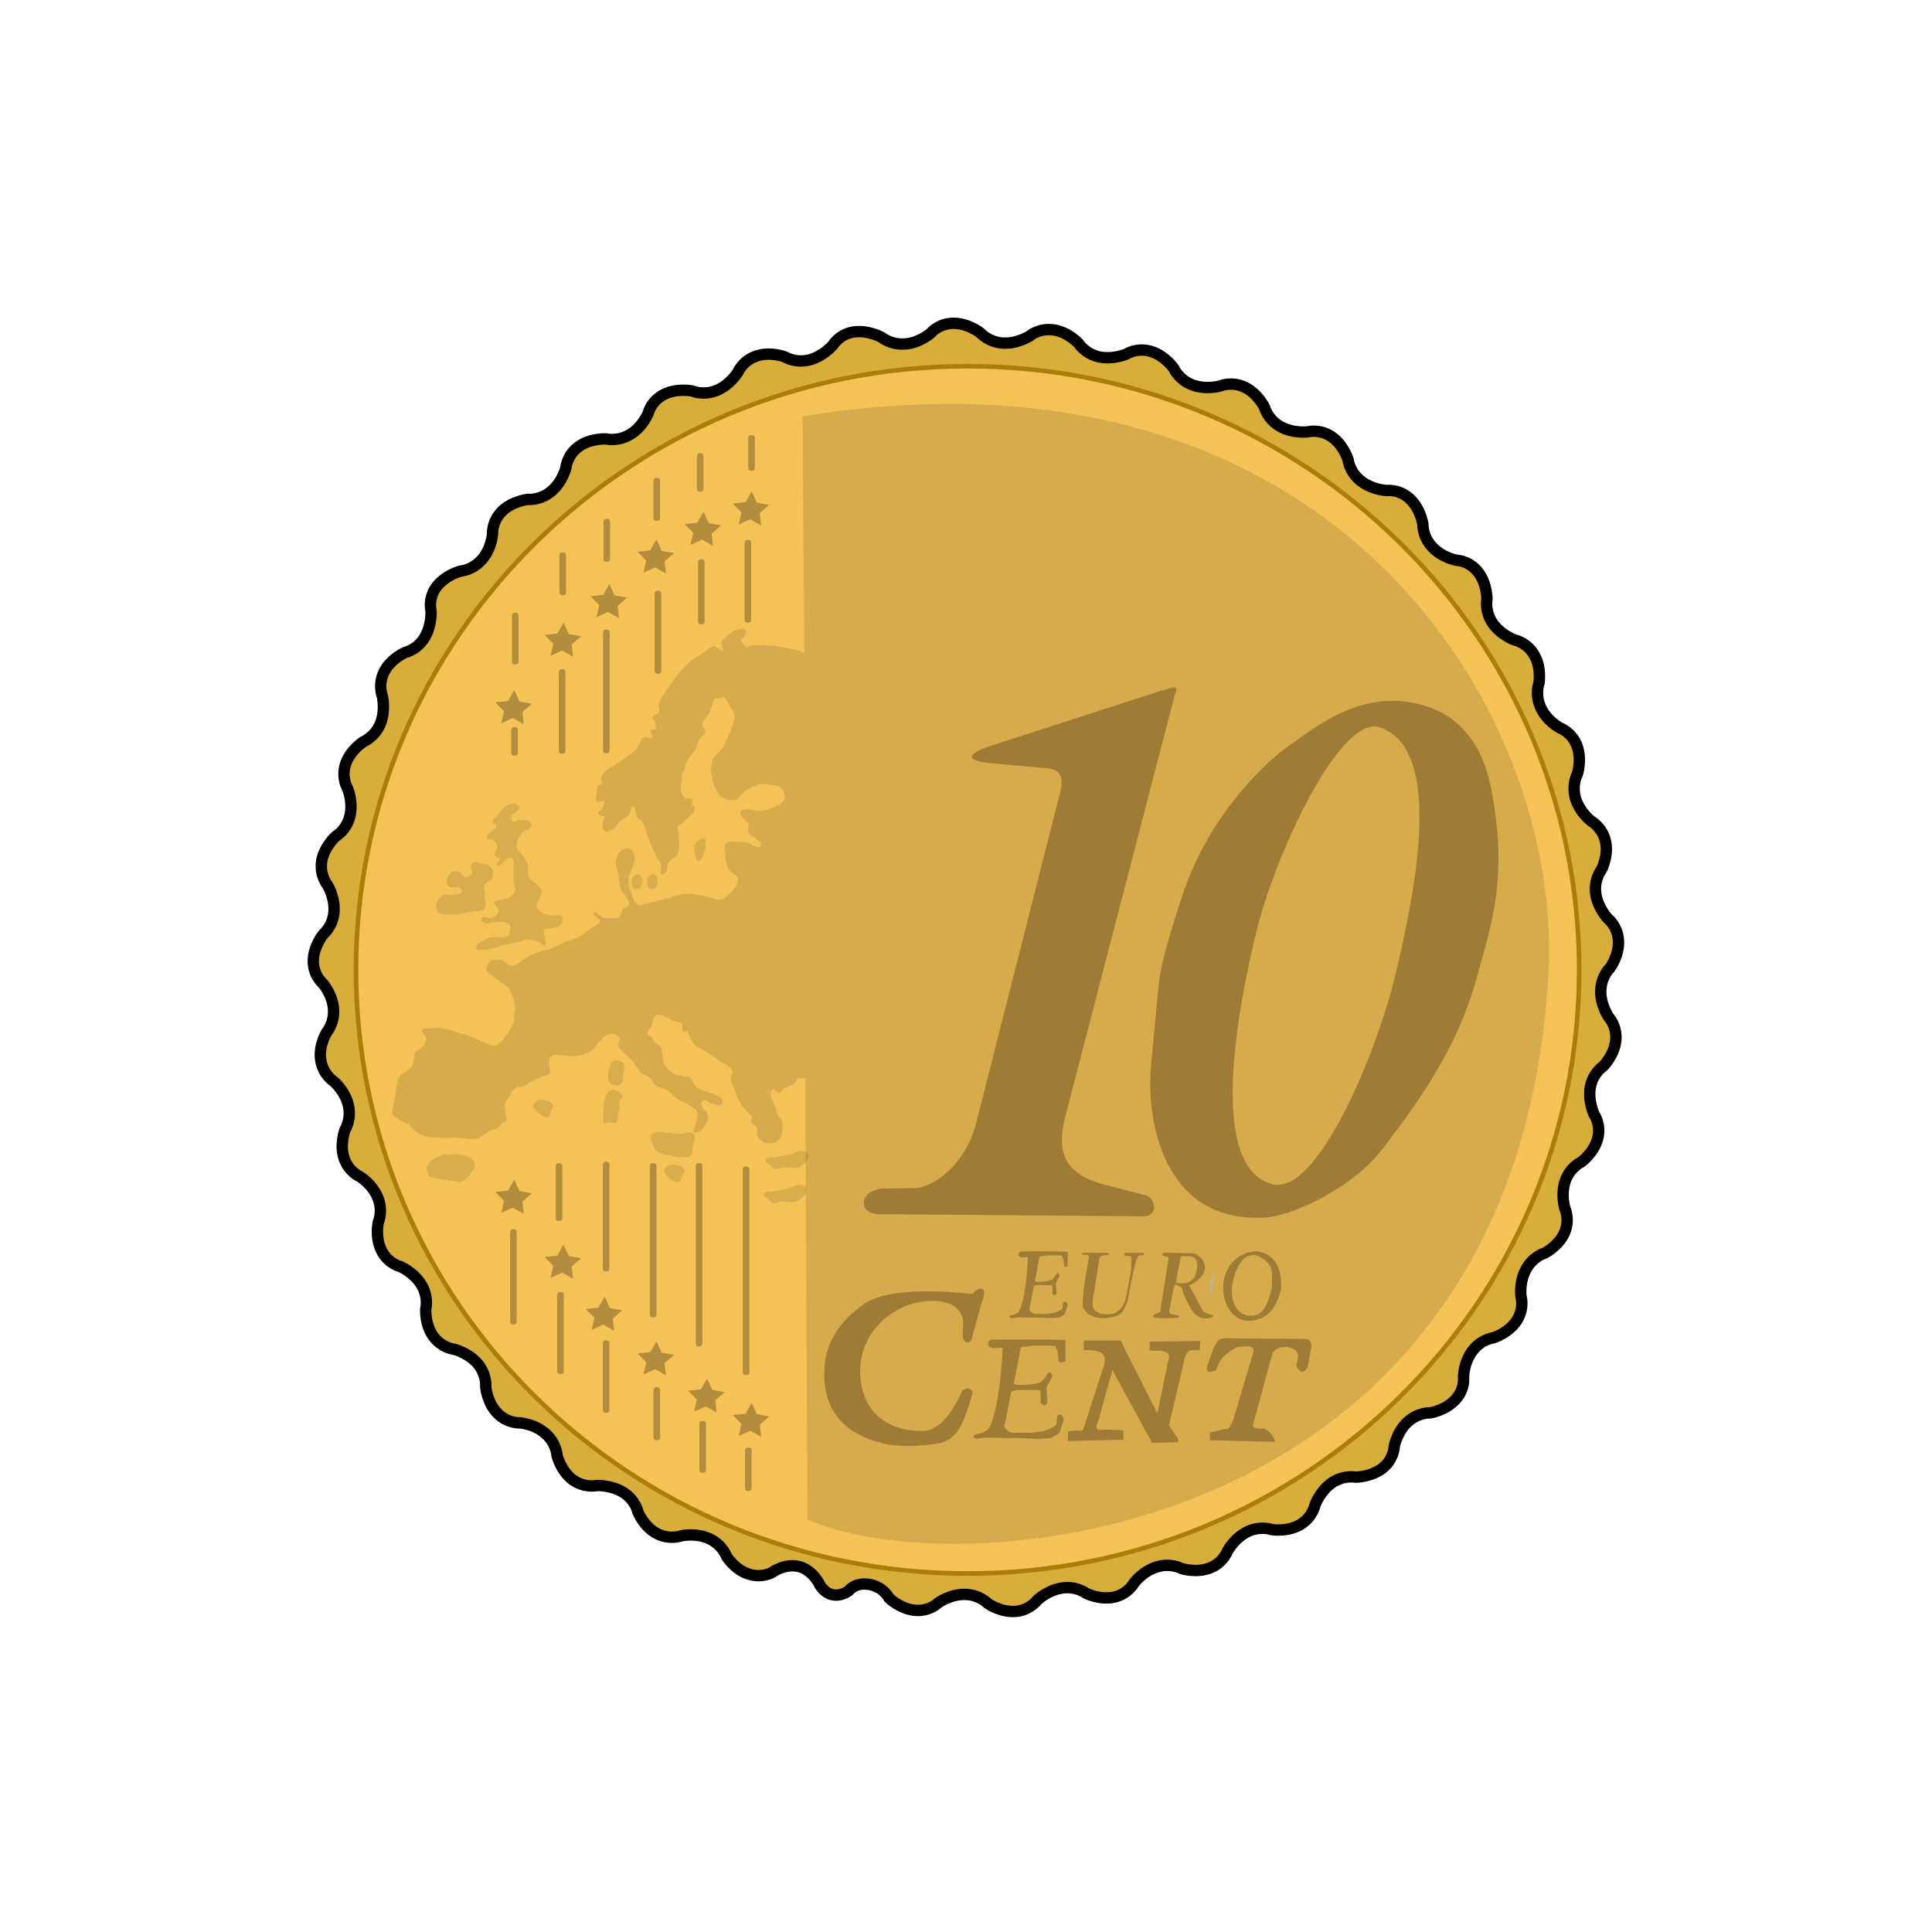 <?xml version="1.0" encoding="utf-8"?>
<!-- Generator: Adobe Illustrator 28.1.0, SVG Export Plug-In . SVG Version: 6.00 Build 0)  -->
<svg version="1.1" xmlns="http://www.w3.org/2000/svg" xmlns:xlink="http://www.w3.org/1999/xlink" x="0px" y="0px"
	 viewBox="0 0 850.4 850.4" style="enable-background:new 0 0 850.4 850.4;" xml:space="preserve">
<style type="text/css">
	.st0{fill:#D8AE3A;stroke:#000000;stroke-width:5;}
	.st1{fill:#F4C356;stroke:#AA7F09;stroke-width:2;}
	.st2{fill:url(#path7998-6_00000165940865189206501240000009003353574273684139_);}
	.st3{fill:#261908;fill-opacity:0.129;}
	.st4{fill:#160C00;fill-opacity:0.129;}
	.st5{fill:#261908;fill-opacity:0.314;}
</style>
<g id="Layer_1">
	<g id="g7815">
		<path id="path7026" class="st0" d="M319.5,684.6c0,0,3.5,6,9.6,8.1c6.1,2.2,10.8-0.6,10.8-0.6s5.7-4.2,12-2.5
			c6.2,1.7,9.1,8.3,9.1,8.3c5.4,7.9,12.6,2.3,12.6,2.3s2.6-3.8,9-2.8c6.4,1.1,8.8,6.1,8.8,6.1s4.9,4.7,11.3,5.3
			c6.4,0.6,10.3-3.3,10.3-3.3s5.2-3.8,11.7-3.7c6.5,0.1,10.1,4,10.1,4s5.5,3.9,12,3.5c6.4-0.4,9.7-4.9,9.7-4.9s4.5-4.4,10.9-5.4
			c6.4-1,10.6,2.3,10.6,2.3s6.2,3.1,12.4,1.7c6.3-1.4,8.8-6.3,8.8-6.3s3.8-5.1,10-7c6.2-1.9,10.8,0.7,10.8,0.7s6.5,2.1,12.5-0.2
			c6-2.3,7.8-7.5,7.8-7.5s3-5.7,8.8-8.5c5.8-2.8,10.8-0.9,10.8-0.9s6.8,1.1,12.4-2.2c5.5-3.3,6.5-8.6,6.5-8.6s2.1-6,7.3-9.7
			c5.3-3.7,10.6-2.6,10.6-2.6s6.8,0,11.9-4c5-4,5.1-9.5,5.1-9.5s1.1-6.3,5.8-10.7c4.7-4.4,10-4.1,10-4.1s6.7-1,11.1-5.8
			c4.4-4.7,3.6-10.2,3.6-10.2s0.1-6.3,4-11.4c3.9-5.1,9.3-5.7,9.3-5.7s6.6-2.1,10.1-7.5c3.5-5.4,1.9-10.6,1.9-10.6s-0.9-6.3,2.2-12
			c3.1-5.7,8.2-7.1,8.2-7.1s6.1-3.1,8.7-8.9c2.6-5.9,0.2-10.8,0.2-10.8s-1.9-6.1,0.2-12.2c2.2-6.1,7-8.2,7-8.2s5.5-4,7.2-10.2
			c1.7-6.2-1.5-10.7-1.5-10.7s-2.8-5.8-1.7-12.1c1.2-6.3,5.7-9.2,5.7-9.2s4.8-4.8,5.5-11.2c0.7-6.4-3.1-10.4-3.1-10.4
			s-3.7-5.3-3.5-11.7c0.2-6.4,4.1-10,4.1-10s4-5.4,3.7-11.9c-0.3-6.4-4.7-9.8-4.7-9.8s-4.4-4.6-5.3-10.9c-0.9-6.4,2.5-10.6,2.5-10.6
			s3.2-6.1,1.8-12.4c-1.4-6.3-6.2-8.9-6.2-8.9s-5.1-3.8-7-10c-1.8-6.2,0.8-10.8,0.8-10.8s2.1-6.4-0.2-12.5c-2.3-6-7.5-7.8-7.5-7.8
			s-5.7-3-8.4-8.9c-2.7-5.8-0.8-10.8-0.8-10.8s1.2-6.8-2.1-12.4c-3.2-5.6-8.6-6.6-8.6-6.6s-6-2.1-9.7-7.4
			c-3.6-5.3-2.5-10.6-2.5-10.6s0.1-6.8-3.9-11.9c-4-5.1-9.5-5.2-9.5-5.2s-6.4-1.1-10.7-5.9c-4.4-4.7-4.1-10-4.1-10s-1-6.7-5.7-11.1
			c-4.7-4.4-10.2-3.7-10.2-3.7s-6.3-0.2-11.4-4.2c-5.1-4-5.6-9.3-5.6-9.3s-2-6.6-7.3-10.2c-5.4-3.6-10.6-2.1-10.6-2.1
			s-6.3,0.8-12-2.4c-5.6-3.2-6.9-8.4-6.9-8.4s-3-6.2-8.8-8.9c-5.8-2.7-10.8-0.5-10.8-0.5s-6.2,1.8-12.2-0.5c-6-2.3-8.1-7.2-8.1-7.2
			s-3.8-5.6-10-7.5c-6.2-1.9-10.8,1.1-10.8,1.1s-5.8,2.6-12.1,1.3c-6.3-1.4-9.1-6-9.1-6s-4.6-5-11-5.9c-6.4-0.9-10.5,2.7-10.5,2.7
			s-5.4,3.5-11.8,3.1c-6.4-0.4-9.9-4.5-9.9-4.5s-5.3-4.2-11.8-4.2c-6.5,0-10,4.3-10,4.3s-4.8,4.3-11.2,4.8
			c-6.4,0.5-10.4-2.9-10.4-2.9s-5.9-3.3-12.3-2.4c-6.4,1-9.2,5.8-9.2,5.8s-4.1,4.9-10.3,6.5c-6.3,1.6-10.8-1.3-10.8-1.3
			s-6.4-2.5-12.5-0.4c-6.1,2-8.2,7.1-8.2,7.1s-3.3,5.5-9.2,8c-6,2.5-10.9,0.3-10.9,0.3s-6.6-1.4-12.4,1.5c-5.8,2.9-7,8.3-7,8.3
			s-2.4,6-7.9,9.3c-5.5,3.3-10.6,2-10.6,2s-6.9-0.4-12.1,3.4c-5.2,3.8-5.6,9.2-5.6,9.2s-1.4,6.2-6.4,10.4
			c-4.9,4.2-10.3,3.6-10.3,3.6s-6.8,0.7-11.4,5.2c-4.6,4.5-4.2,10-4.2,10s-0.4,6.4-4.7,11.3c-4.2,4.8-9.5,5.1-9.5,5.1
			s-6.5,1.7-10.4,6.8c-3.9,5.1-2.5,10.6-2.5,10.6s0.5,6.3-2.8,11.8c-3.3,5.5-8.6,6.6-8.6,6.6s-6.3,2.7-9.2,8.5
			c-2.9,5.7-0.8,10.8-0.8,10.8s1.5,6.2-0.9,12.1c-2.5,5.9-7.5,7.9-7.5,7.9s-5.8,3.7-7.8,9.8c-2,6.1,0.9,10.8,0.9,10.8
			s2.5,5.9,1,12.1c-1.5,6.3-6.2,8.9-6.2,8.9s-5.1,4.5-6.2,10.9c-1,6.4,2.5,10.5,2.5,10.5s3.4,5.4,2.9,11.9c-0.5,6.4-4.7,9.8-4.7,9.8
			s-4.3,5.2-4.4,11.7c-0.1,6.4,4.2,10,4.2,10s4.3,4.9,4.7,11.3c0.4,6.4-3.1,10.3-3.1,10.3s-3.6,5.9-2.5,12.3
			c1.1,6.4,5.7,9.2,5.7,9.2s4.9,4.1,6.4,10.4c1.5,6.3-1.4,10.8-1.4,10.8s-2.5,6.4-0.5,12.5c2,6.1,7,8.2,7,8.2s5.5,3.3,7.9,9.3
			c2.4,6,0.2,10.8,0.2,10.8s-1.5,6.6,1.4,12.4c2.8,5.8,8.3,7.1,8.3,7.1s5.8,2.4,9.2,7.9c3.4,5.5,2,10.7,2,10.7s-0.5,6.8,3.3,12.1
			c3.8,5.2,9.2,5.7,9.2,5.7s6.2,1.5,10.4,6.4c4.1,5,3.5,10.3,3.5,10.3s0.6,6.8,5.1,11.4c4.5,4.7,10,4.3,10,4.3s6.5,0.5,11.3,4.8
			c4.8,4.3,5,9.6,5,9.6s1.6,6.7,6.8,10.6c5.2,3.8,10.5,2.6,10.5,2.6s6.3-0.4,11.8,3c5.5,3.4,6.5,8.7,6.5,8.7s2.6,6.4,8.3,9.4
			c5.7,3,10.8,1,10.8,1s6.2-1.4,12.1,1.2c5.9,2.6,7.7,7.7,7.7,7.7"/>
		<path id="path7998" class="st1" d="M695.1,426.9c0,146.7-120.5,265.7-269.2,265.7s-269.2-119-269.2-265.7
			c0-146.7,120.5-265.7,269.2-265.7S695.1,280.1,695.1,426.9z"/>
		
			<linearGradient id="path7998-6_00000047052436108764221210000017343678787346734486_" gradientUnits="userSpaceOnUse" x1="1312.195" y1="-787.067" x2="3150.048" y2="-787.067" gradientTransform="matrix(0.123 0 0 -0.187 148.3 417.752)">
			<stop  offset="0" style="stop-color:#E6E6E6"/>
			<stop  offset="1" style="stop-color:#CCCCCC;stop-opacity:0.746"/>
		</linearGradient>
		<path id="path7998-6" style="fill:url(#path7998-6_00000047052436108764221210000017343678787346734486_);" d="M534.5,559.3
			c-1,1.8-1.6,3.8-1.8,5.9c-0.1,2,0.1,3.8,0.4,5.5C533.8,567,534.2,563.2,534.5,559.3L534.5,559.3z"/>
	</g>
</g>
<g id="Layer_2">
	<g id="layer1_00000158735772847276487130000011746899284967514558_" transform="translate(-135.66 -346.14)">
		<g id="g7815_00000127724415597725688650000009482394756512651168_">
			<path id="path7759_00000125560762432991889180000002506808246418016444_" class="st3" d="M347.5,764.3c4,0.1,7.8-1.8,11.7-2.6
				c1.7-0.4,3.4-0.6,5-1c1.2-0.3,2.4-1,3.7-1c1.8,0,3.7,0.6,5.4,1.3c0.8,0.3,1.6,1.8,2.3,1.3c0.9-0.5,0-2,0-3
				c-0.1-1.3-1.2-2.9-0.3-4c0.8-1,2.5-0.2,3.7-0.7c1.5-0.5,3.5-0.9,4-2.3c0.4-1.1,1-3.3-1-3.3c-2,0-4.9,0.3-7-0.7
				c-1.2-0.5-2.6-1.4-3-2.6c-0.8-2.5,2.6-5.1,2-7.6c-0.7-2.7-4.6-3.7-5.7-6.3c-0.7-1.5,0.1-3.4-0.3-5c-0.4-1.3-1.3-2.4-2-3.6
				c-0.9-1.6-2.9-2.8-3-4.6c-0.1-2.6,2.3-6.6,3.7-6.9c1.3-0.3,3.3-1.3,3-2.6c-0.4-2-3.9-1.9-6-2c-0.8,0-1.6,1.1-2.3,0.7
				c-0.7-0.4-0.9-1.5-0.7-2.3c0.4-1.7,4-2.2,3.7-4c-0.2-1.1-1.9-1.6-3-1.7c-1.2-0.1-2.4,0.6-3.4,1.3c-1.5,1.1-2.5,2.8-3.7,4.3
				c-0.6,0.7-1.7,1.4-1.7,2.3c0,0.9,1.7,1.1,1.7,2c-0.1,1.4-2.2,1.9-3,3c-0.5,0.7-1.6,1.5-1.3,2.3c0.3,0.9,1.9,0.5,2.7,1
				c0.8,0.6,1.8,1.3,2,2.3c0.2,1-0.8,1.9-1,3c-0.1,0.5-0.3,1.2,0,1.7c0.4,0.6,1.8,0.3,2,1c0.4,1-2.2,2.3-1.3,3c1.5,1.3,3.1-2.5,5-3
				c0.5-0.1,1.2-0.3,1.7,0c0.8,0.6,0.6,2,0.7,3c0.1,1,0,1.7,0,3c0,1.3-0.2,3.1,0,4.6c0.1,1,0.9,2,0.7,3c-0.3,1.5-1.4,2.8-2.7,3.6
				c-1,0.7-2.5,0.6-3.7,1c-0.9,0.3-2.3,0.1-2.7,1c-0.6,1.3,2,2.6,1.7,4c-0.3,1.4-1.7,2.4-3,3c-1.3,0.5-3.5-1.2-4.4,0
				c-0.4,0.6,0.1,1.6,0.7,2c1.8,1.2,4.5-0.6,6.7-0.3c1.7,0.2,4,0,5,1.3c0.5,0.7,0.1,1.8,0,2.6c-0.1,0.7-0.1,1.5-0.7,2
				c-2.3,1.9-6.3,0-9,1.3c-2.1,1-5.6,2.4-5,4.6C345.3,764.4,346.6,764.2,347.5,764.3L347.5,764.3z"/>
			<path id="path7761_00000106143092293274156160000013019447882676455582_" class="st3" d="M328.3,747.4c-1.3-1.9-0.3-5.1,1.3-6.6
				c1.7-1.6,4.8-0.3,7-1c1-0.3,2.5-0.3,2.7-1.3c0.1-0.8-1-1.3-1.7-1.7c-1.4-0.7-3.8,0.6-4.7-0.7c-1.2-1.7-0.3-4.7,1.3-6
				c1-0.8,2.8-0.6,4,0c0.8,0.4,0.8,1.8,1.7,2c1.2,0.3,2.7-0.3,3.4-1.3c0.9-1.3-1.1-3.5,0-4.6c1-1,2.9-0.3,4.4,0
				c1.6,0.3,3.5,0.7,4.4,2c0.9,1.4,0.7,3.5,0,5c-0.6,1.1-2.5,1.2-3,2.3c-0.8,1.7,0.1,3.7,0,5.6c-0.1,1.7,0.8,3.7-0.3,5
				c-1.3,1.5-3.8,0.9-5.7,1.3c-2.8,0.5-5.6,1.4-8.4,1.3C332.5,748.7,329.5,749.2,328.3,747.4L328.3,747.4z"/>
			<path id="path7745_00000103982961706668423830000005289082925993312689_" class="st3" d="M373.4,830.2c-0.7,0-1.5,0.5-2,1
				c-0.5,0.4-1,1-1,1.7c0,1,0.9,1.9,1.7,2.6c1.3,1.2,3,2.9,4.7,2.3c1.2-0.4,1.2-2.2,1.7-3.3c0.3-0.6,1-1.4,0.7-2
				C378.2,830.7,375.4,830.2,373.4,830.2L373.4,830.2z"/>
			<path id="path7747_00000058556751632431470160000004690498584537528475_" class="st3" d="M409,823.3c1.2-1.1,0.8-3.1,1-4.6
				c0.2-1.4,0.8-3,0.3-4.3c-0.2-0.4-0.6-0.8-1-1c-1.2-0.5-2.9-0.7-4,0c-1.2,0.8-1.4,2.6-1.7,4c-0.3,1.6-0.5,3.5,0.3,5
				c0.4,0.7,1.2,1.1,2,1.3C407,823.8,408.3,823.9,409,823.3L409,823.3z"/>
			<path id="path7749_00000119830806079683334730000010558518724458620323_" class="st3" d="M409.7,828.9c0.1,0.7-1.1,1-1.3,1.7
				c-0.4,1.1,0.2,2.4,0,3.6c-0.1,0.9-0.7,1.3-0.7,2.6s0.2,2.6-0.7,3.3c-0.9,0.7-2.2,0-3.4,0c-0.8,0-2.3,1.7-2.3,0
				c0-1.7-0.1-2.9,0-4.3c0.1-1.5,0-3.1,0.3-4.6c0.4-1.6,0.7-3.5,2-4.6c0.6-0.5,1.5-0.8,2.3-0.7C407.6,826.2,409.5,827.3,409.7,828.9
				L409.7,828.9z"/>
			<path id="path7755_00000133508801975631741660000006195959270037709209_" class="st3" d="M440.8,845.2c1.5,1.5-0.1,4.2-0.3,6.3
				c-0.1,1.1,0.2,2.5-0.7,3.3c-1.1,1-2.9,0.7-4.4,0.7c-1.9,0-3.8-0.5-5.7-1c-1.8-0.5-4-0.7-5.4-2c-1-0.9-1.3-2.4-1.7-3.6
				c-0.3-1-0.8-2.1-0.3-3c0.3-0.7,1-1.3,2-1.3c1,0-1.7-0.7,4,0c5.7,0.7,4.2,0.6,6.4,0.7C436.7,845.3,439.4,843.7,440.8,845.2
				L440.8,845.2z"/>
			<path id="path7757_00000070099292849293737840000012708553012352301441_" class="st3" d="M491.5,855c0,2.3-2.6,4.1-4.7,5
				c-1.7,0.7-3.8,0-5.7,0c-1.8,0-4,1.7-5.4,0c-1.3-1.7-3.4-1.9-3-3.3c0.5-1.6,3.3-0.9,5-1.3c2.1-0.5,4.7-0.7,6.4-1.3
				c1.7-0.7,3.6-1.9,5.4-1.3C490.4,853,491.5,854,491.5,855z"/>
			<path id="path7757-8_00000127029975079350931680000007591805770032450455_" class="st3" d="M490.7,870c0,2.3-2.6,4.1-4.7,5
				c-1.7,0.7-3.8,0-5.7,0c-1.8,0-4,1.7-5.4,0c-1.3-1.7-3.4-1.9-3-3.3c0.5-1.6,3.3-0.9,5-1.3c2.1-0.5,4.7-0.7,6.4-1.3
				c1.7-0.7,3.6-1.9,5.4-1.3C489.7,868,490.7,869,490.7,870z"/>
			<path id="path7745-1_00000130615218734605076730000008522133454721976762_" class="st3" d="M431.1,858.8c-0.7,0-1.5,0.5-2,1
				c-0.5,0.4-1,1-1,1.7c0,1,0.9,1.9,1.7,2.6c1.3,1.2,3,2.9,4.7,2.3c1.2-0.4,1.2-2.2,1.7-3.3c0.3-0.6,1-1.4,0.7-2
				C436,859.2,433.2,858.7,431.1,858.8L431.1,858.8z"/>
			<path id="path7763_00000067210162247201203790000010374357557408813735_" class="st3" d="M441.9,717.3c-1.1,1.7-0.5,4,0,6
				c0.2,0.6,0.4,1.6,1,1.7c1.2,0.1,1.8-1.6,2.3-2.6c0.8-1.7,1.1-3.7,1-5.6c0-0.5,0.1-1.1-0.3-1.3C444.6,714.7,442.7,716,441.9,717.3
				L441.9,717.3z"/>
			<path id="path7769_00000031920905068758472140000016846023369389518228_" class="st3" d="M414,732.8c-0.6,1.3-0.3,3.3,0.7,4.3
				c0.4,0.4,1.1,0.5,1.7,0.3c0.8-0.2,1.4-0.9,1.7-1.7c0.4-0.9,0.3-2,0-3c-0.2-0.7-0.6-1.5-1.3-1.7
				C415.7,730.9,414.5,731.8,414,732.8L414,732.8z"/>
			<path id="path7769-0_00000156585988684676687100000001375116525185711546_" class="st3" d="M420.8,732.8
				c-0.6,1.3-0.3,3.3,0.7,4.3c0.4,0.4,1.1,0.5,1.7,0.3c0.8-0.2,1.4-0.9,1.7-1.7c0.4-0.9,0.3-2,0-3c-0.2-0.7-0.6-1.5-1.3-1.7
				C422.4,730.9,421.2,731.8,420.8,732.8L420.8,732.8z"/>
			<path id="path5532_00000058557617381476251040000008395589532359388312_" class="st3" d="M324.4,864.1c-1-3.3-2.9-6.5,6.8-9.8
				c8.6-0.5,13.9,0.8,13.5,5.3c-2,3.8-3.6,5.5-6,6.8C330.7,865.6,328.9,864.9,324.4,864.1L324.4,864.1z"/>
			<path id="path5536_00000132078278124613413600000001878843524409237892_" class="st4" d="M491.1,1015
				c67.6,30.1,311.8,10,326.1-239.8c6.7-116.5-95.6-283.6-328.3-245.8l0.8,105.1l0.3,0.1c0.2-3.4-25.9-6.4-25.6-3
				c-0.5-1.4-2.5-2.2-2.5-3.7c0-0.7,1-1,1.3-1.6c0.4-0.9,1.1-2,0.5-2.8c-0.4-0.5-1-0.6-1.7-0.5h0c-0.7,0-1.4,0.2-2,0.4
				c-1.3,0.3-2.4,1.1-3.5,1.9l0.3,0l-3.5,3l0.6,4.5l-4-2.3l-1.8,0.8c-1.3,1-2.7,2-4.1,3c-1.7,1.2-3.6,2.2-5.2,3.6
				c-3.7,3.5-6.8,7.6-9.6,11.8c-1.4,2-3,4.1-3.6,6.5c-0.3,1.2,0.6,2.6,0,3.7c-0.5,1-2.5,0.8-2.8,1.9c-0.2,0.8,1.1,1.4,1.1,2.1
				c0,0.7,0.6,2.3,0.6,2.9c0,0.5-1.7,0.2-2.2,0.8c-0.2,0.3-0.2,0.7-0.1,1.1c0.1,0.7,1,1.4,0.5,1.9c-0.7,0.9-2.5-0.5-3.5,0
				c-1.9,1-2,3.8-3.5,5.4c-1.8,1.9-4.2,3.2-6.3,4.8c-3.1,2.5-7.6,3.9-9.1,7.6c-0.4,0.9,0.9,2.1,0.4,2.9c-0.3,0.5-1.3,0.1-1.7,0.5
				c-0.9,1-0.6,2.5-0.7,3.8c-0.1,1.1-0.8,2.5,0,3.3c0.8,0.8,2.7-0.9,3.5,0c0.3,0.3-0.2,0.8-0.3,1.2c-0.2,0.7-0.3,1.4-0.7,2.1
				c-0.2,0.3-0.4,0.5-0.7,0.7c-0.3,0.3-1,0.4-1.1,0.8c-0.1,0.5,0.4,1.1,0.8,1.4c0.5,0.3,1.4-0.1,1.7,0.4c0.6,0.9-0.6,2.1-0.6,3.2
				c0,1.1-0.1,2.6,0.8,3.2c1.3,0.7,3.1-0.4,4.3-1.2c0.6-0.4,0.8-1,1.3-1.5c0.5-0.6,0.9-1.2,1.4-1.6c1.1-1.1,2.7-1.7,3.8-2.9
				c0.9-1,0.6-3.6,1.9-3.6c1,0,0.8,1.7,1.1,2.6c0.3,0.7,0.3,1.5,0.7,2.2c0.5,0.8,1.6,1.1,2.1,1.9c1.4,2.1,1.9,4.8,2.8,7.1
				c0.5,1.2,0.9,2.5,1.4,3.7c0.7,1.6,1.8,3.8,2.1,4.8c0.3,1,1.5,1.6,1.8,2.6c0.4,1.3,0.1,3.4,0.1,4c0,0.5,0.2,1,0.5,1.1
				c0.6,0.2,1.3-0.5,1.7-1c0.9-1.1,0.5-2.8,1.1-4c0.3-0.6,0.8-1.1,1.3-1.5c0.8-0.7,1.9-1.1,2.5-1.9c0.5-0.7,0.7-1.7,0.8-2.6
				c0.3-2.1,0.1-4.3,0-6.5c0-1.2-0.8-2.6-0.3-3.7c0.3-0.7,1.3-1,1.9-1.5c0.7-0.6,1.3-1.2,1.9-1.8c0.5-0.4,1.1-0.8,1.5-1.2
				c0.7-0.7,1.5-1.5,1.8-2.5c0.2-0.7,0.5-1.5,0-2.1c-0.2-0.2-0.8,0.1-1-0.1c-0.2-0.2,0.1-0.5,0.1-0.8c0.1-0.4,0.2-0.7,0.1-1.1
				c0-0.3,0-0.7-0.3-1c-0.7-0.6-2.1,0.1-2.9-0.4c-0.8-0.5-1.2-1.6-1.5-2.5c-0.3-0.7-0.4-1.5-0.4-2.3c0-0.9,0.4-1.8,0.5-2.8
				c0.1-1-0.1-2.1,0.1-3.1c0.3-1,1-1.9,1.4-2.9c0.2-0.7,0.3-1.4,0.6-2.1c0.4-0.9,0.9-1.7,1.4-2.5c0.6-1,1.4-1.8,2.1-2.7
				c0.4-0.6,0.8-1.2,1.1-1.9c0.3-0.7,0.2-1.6,0.6-2.3c0.3-0.6,0.7-1,1.1-1.5c0.6-0.7,1.5-1.2,1.8-2.1c0.2-0.5,0.1-1.2-0.1-1.6
				c-0.1-0.2-0.4-0.2-0.6-0.4c-0.4-0.6-0.5-1.4-0.4-2.1c0.1-0.6,0.5-1.1,0.8-1.7c0.6-1,1.7-1.8,2.2-2.9c0.3-0.6,0.3-1.3,0.5-1.9
				c0.2-0.4,0.5-0.7,0.7-1.1c0.5-1,0.2-2.5,1.1-3.2c0.7-0.5,1.7-0.1,2.5-0.3c0.5-0.1,0.9-0.5,1.3-0.4c1.4,0.4,1.9,2.2,2.7,3.4
				c0.9,1.3,1.9,2.6,2.2,4.1c0.2,1.1,0,2.2-0.3,3.3c-0.6,2.5-1.7,4.8-2.8,7.1c-0.8,1.7-1.4,3.4-2.5,5c-1,1.4-2.9,2.3-3.6,3.8
				c-1.1,2.3-1.3,5-0.8,7.4c0.6,3.6,1.8,7.7,4.7,9.9c1.6,1.2,3.9,1.6,5.8,1.1c1.8-0.5,2.6-2.8,4.2-3.8c2-1.3,4.1-2.5,6.4-3
				c1.2-0.3,2.4-0.2,3.6,0c2.1,0.3,4.5,0.3,6.1,1.6c0.7,0.6,0.9,1.6,1.1,2.5c0.2,0.9,0.5,2,0,2.8c-1.4,2.4-4.6,3.2-7.2,4.1
				c-1.2,0.4-2.4,0.4-3.6,0.6c-2.8,0.3-6.7-1.9-8.4,0.3c-0.5,0.6,0.2,1.5,0.6,2.2c0.7,1.3,2.3,2,2.8,3.3c0.4,1.2-0.3,2.5,0,3.8
				c0.3,1.4,1.6,1,2.2,1.6c1.3,1.3,4.2,2.8,3.3,4.4c-0.4,0.7-1.7,0.2-2.5,0c-1-0.2-1.8-1.1-2.8-1.4c-1.5-0.4-3.1-0.6-4.7-0.6
				c-1.8,0-4.1-0.5-5.3,0.8c-1.2,1.3-0.4,3.5-0.3,5.2c0.2,2.1,0.4,4.2,1.4,6c1,1.8,3.6,2.5,4.2,4.4c0.2,0.8-0.2,1.7-0.6,2.5
				c-0.8,1.6-2,2.9-3.3,4.1c-1.1,1-2.4,2.2-3.9,2.5c-2.1,0.4-4.1-1-6.1-1.4c-3-0.5-6.1-1.3-9.2-1.1c-3.8,0.2-10,2.8-11.1,2.8
				s-4.7,1.4-5.8,1.4c-1.1,0-2.5,1.3-3.6,0.8c-2.2-0.9-2.8-3.9-3.6-6c-0.7-1.8-1.3-3.8-1.1-5.8c0.1-1.6,1.2-2.9,1.7-4.4
				c0.5-1.6,1.3-3.3,1.1-4.9c-0.2-1.3-0.7-3-1.9-3.6c-1.2-0.6-2.8-0.2-3.9,0.5c-1.6,1.2-2.3,3.5-2.5,5.5c-0.2,1.7,0.8,3.3,1.1,4.9
				c0.4,2.2,0.4,4.5,1.1,6.6c0.8,2.5,4.3,4.6,3.6,7.1c-0.3,1-1.8,0.9-2.5,1.6c-1,1.1-1,3.1-2.2,3.8c-1.1,0.7-2.6,0.2-3.9,0.3
				c-0.8,0-1.7,0.2-2.5,0c-1.6-0.4-3.4-3.4-4.4-2.2c-1,1.2,3,2.3,2.8,3.8c-0.2,1.2-2,1.5-3.1,2.2c-2,1.5-3.9,3.2-6.1,4.4
				c-1.3,0.7-3.2,1.4-5.3,2.1c-3.6,1.4-5.9,3.3-11.1,4.2c0,0-0.1,0-0.1,0.1c-1.6,0.6-4.2,1.4-5.7,2.2c-1.9,1-3.3,2.7-5.3,3.6
				c-0.8,0.3-1.7,0.7-2.5,0.6c-1.6-0.3-2.6-2-4.2-2.5c-1-0.3-2.1-0.1-3.1,0c-0.7,0.1-1.4,0.1-1.9,0.6c-1,0.8-1.7,2.1-1.7,3.3
				c0,0.7,0.7,1.2,1.1,1.6c1.1,1.2,2.4,2,3.6,3c1.6,1.3,3.6,2.3,5,3.8c0.5,0.6,0.8,1.2,1.1,1.9c0.8,1.9,1.7,3.8,1.9,5.8
				c0.1,1.2-0.3,2.5-0.3,3.6c0,1.1-0.1,3-0.6,4.4c-0.7,2-2,3.8-3.3,5.5c-1.3,1.6-2.5,3.6-4.5,4.1c-1,0.3-2.1-0.3-3.1-0.6
				c-1.5-0.5-3-1.3-4.4-1.9c-1.8-0.8-3.7-1.6-5.6-2.2c-1.3-0.4-2.6-0.7-3.9-1.1c-2.5-0.7-4.9-1.7-7.5-1.9c-1.7-0.2-3.3,0.1-5,0.3
				c-0.9,0.1-2.4-0.3-2.8,0.5c-0.6,1.3,1.9,2.4,1.9,3.8c0,1.4-0.8,2.7-1.7,3.8c-0.9,1.1-2.6,1.3-3.3,2.5c-0.4,0.6-0.1,1.5-0.3,2.2
				c-0.3,1.5-0.5,3.1-1.4,4.4c-0.4,0.6-1.1,0.9-1.7,1.4c-1.1,0.9-2.6,1.3-3.4,2.5c-1.3,1.9-1.2,4.4-1.7,6.6
				c-0.1,0.6-0.2,1.3-0.3,1.9c-0.3,1.7-0.6,3.3-0.8,5c-0.1,1-0.7,2.1-0.3,3c1.3,2.7,7,3.8,7.5,4.9c0.6,1.1,2.6,2.8,4.2,3.8
				c0.8,0.5,1.8,0.9,2.8,1.1c1.9,0.5,3.9,0.5,5.8,0.6c2.5,0.1,5,0,7.5,0c3.3,0,6.8,1.2,10,0.3c1.6-0.5,2.7-2,4.2-2.7
				c1.2-0.7,2.7-0.9,3.9-1.6c1.3-0.8,2.2-2.8,3.6-3c1.4-0.3,0.3-2.2,0.3-3.3c0-1.5-0.6-3-0.3-4.4c0.3-1.4,1.4-2.6,2.2-3.8
				c0.8-1.3,1.5-2.8,2.8-3.6c1-0.6,1.9,0,3.3-0.6c1.4-0.5,2.9-1.9,4.5-2.7c1.3-0.6,2.6-1.1,3.9-1.6c1-0.4,2.5-0.2,3.1-1.1
				c0.7-1.1-0.4-2.6-0.3-3.8c0.1-1.3-0.2-3,0.8-3.8c1.5-1.3,3.9-0.5,5.8-0.5c1.5,0,3,0.4,4.5,0.3c2.7-0.3,5.5-0.9,7.8-2.5
				c1.1-0.7,1.6-2.1,2.5-3c1.5-1.5,2.7-3.6,4.7-4.1c1.5-0.4,3.5-0.1,4.5,1.1c1,1.2-0.6,3.2,0,4.7c0.3,0.7,1.1,1.1,1.7,1.7
				c0.6,0.5,1.1,1.1,1.7,1.6c0.8,0.8,1.7,1.6,2.5,2.5c0.8,0.9,1.5,2,2.2,3c0.7,0.9,1.3,2,2.2,2.7c1,0.8,2.4,0.9,3.3,1.7
				c1.2,1,1.6,2.7,2.8,3.6c1,0.8,2.4,0.9,3.6,1.4c0.7,0.3,1.4,0.4,1.9,0.8c0.5,0.4,0.9,0.9,1.4,1.4c1,0.9,2,1.7,3.1,2.5
				c1.6,1.1,3.5,1.6,5,2.7c1.1,0.8,2.5,1.5,3.1,2.8c0.3,0.8,0.1,1.6,0,2.5c-0.1,1.1-0.6,2.2-0.8,3.3c-0.2,1-1.2,2.2-0.6,3
				c0.4,0.4,1.1,0,1.7,0c1.4,0,1.4-0.8,1.9-1.4c1.1-1.2,2.2-2.5,2.5-4.1c0.2-1.1,0-2.3-0.6-3.3c-0.4-0.7-1.3-0.9-1.7-1.6
				c-0.4-0.9-0.8-2.2-0.3-3c0.3-0.5,1.1-0.6,1.7-0.6c0.7,0.1,1,0.9,1.7,1.1c1.7,0.6,3.9,1.6,5.3,0.6c0.5-0.4,0.6-1.3,0.3-1.9
				c-1-2-4-2.3-6.1-3.3c-1.6-0.7-3.6-0.8-5-1.9c-1.4-1.1-1.6-3.4-3.1-4.4c-2-1.3-4.9-0.5-7-1.7c-1.8-1-3.5-2.6-4.4-4.4
				c-0.9-1.6-0.2-3.9-1.1-5.5c-0.1-0.1,0.2-0.9-0.1-1.9c-1.3-1.3-1.1-0.8-2.3-1.5c-0.8-0.9-1.5-2.4-1.7-2.5
				c-0.9-1.3-2.2-0.8-2.1-2.3c0.1-1.1,1.2-2,1.7-3c0.7-1.5,0.5-3.8,1.9-4.7c1.3-0.7,3,0.1,4.5,0.6c1,0.3,1.8,1.2,2.8,1.6
				c1.3,0.6,3,0.5,4.2,1.4c0.4,3.6,0.1,4.5,2.3,3.3c0.5,1.1,1,2.3,1.6,3.3c0.6,1,1.1,2.2,1.9,3c1,0.9,2.5,1.2,3.6,1.9
				c2.5,1.5,4.9,3.2,7.2,4.9c1.9,1.4,4.8,2.2,5.6,4.4c0.4,1.1-0.9,2.2-0.8,3.3c0.1,1.7,1.1,3.1,1.7,4.7c0.4,1.2,0.9,2.4,1.4,3.6
				c0.6,1.3,1.1,2.7,1.9,3.8c1.3,1.8,4.2,3.9,4.5,5c0.3,1.1-0.7,1.3-0.6,1.9c0.3,1.3,2.3,1.5,2.8,2.7c0.4,1-0.4,2.3,0,3.3
				c0.6,1.4,1.9,2.8,3.3,3.3c1.7,0.6,3.7,0.3,5.3-0.6c1-0.6,1.8-1.7,2.2-2.8c0.3-0.8,0.2-1.6,0.3-2.5c0.1-1.1,0.3-2.2,0-3.3
				c-0.3-1.1-1.4-1.9-1.9-3c-0.6-1.3-0.8-2.8-1.4-4.1c-0.5-1.2-1.5-2.3-1.7-3.6c-0.1-1.2-0.3-3.1,0.8-3.6c1-0.4,1.7,1.7,2.8,1.6
				c1.1-0.1,1.6-1.6,2.5-2.2c1.4-0.9,3.2-1.1,4.5-2.2c0.6-0.5,0.6-1.7,1.4-1.9c0.8-0.2,3.4,0.1,3.1-0.8L491.1,1015z"/>
			<path id="path3019_00000040547286042315577070000010415440225482515846_" class="st5" d="M366.2,664.9l-4.8-2.7l-5.1,2.3l1.2-5.3
				l-3.8-3.9l5.6-0.6l2.7-4.8l2.3,5l5.5,1l-4.2,3.6L366.2,664.9z"/>
			<path id="path3019-8_00000043447369899049100030000000771903386409822113_" class="st5" d="M387.9,635.2l-4.8-2.7l-5.1,2.3
				l1.2-5.3l-3.8-3.9l5.6-0.6l2.7-4.8l2.3,5l5.5,1l-4.2,3.6L387.9,635.2z"/>
			<path id="path3019-3_00000054242095653169107170000015326994005893846668_" class="st5" d="M408.1,618.2l-4.8-2.7l-5.1,2.3
				l1.2-5.3l-3.8-3.9l5.6-0.6l2.7-4.8l2.3,5l5.5,1l-4.2,3.6L408.1,618.2z"/>
			<path id="path3019-6_00000011746062958818673460000004713509892579160719_" class="st5" d="M428.8,598.6l-4.8-2.7l-5.1,2.3
				l1.2-5.3l-3.8-3.9l5.6-0.6l2.7-4.8l2.3,5l5.5,1l-4.2,3.6L428.8,598.6z"/>
			<path id="path3019-2_00000124121959629609432420000012880846362452081829_" class="st5" d="M449.5,586.4l-4.8-2.7l-5.1,2.3
				l1.2-5.3l-3.8-3.9l5.6-0.6l2.7-4.8l2.3,5l5.5,1l-4.2,3.6L449.5,586.4z"/>
			<path id="path3019-30_00000149368165590695643990000015742601486644552616_" class="st5" d="M470.7,577.4l-4.8-2.7l-5.1,2.3
				l1.2-5.3l-3.8-3.9l5.6-0.6l2.7-4.8l2.3,5l5.5,1L470,572L470.7,577.4z"/>
			<path id="path3019-5_00000034081439206365420940000000776803456419906721_" class="st5" d="M366.2,880.4l-4.8-2.7l-5.1,2.3
				l1.2-5.3l-3.8-3.9l5.6-0.6l2.7-4.8l2.3,5l5.5,1l-4.2,3.6L366.2,880.4z"/>
			<path id="path3019-0_00000018224002271328755020000018403044320063277446_" class="st5" d="M387.9,909l-4.8-2.7l-5.1,2.3l1.2-5.3
				l-3.8-3.9l5.6-0.6l2.7-4.8l2.3,5l5.5,1l-4.2,3.6L387.9,909z"/>
			<path id="path3019-31_00000142884793456040783380000014281702014148247741_" class="st5" d="M406,931.9l-4.8-2.7l-5.1,2.3
				l1.2-5.3l-3.8-3.9l5.6-0.6l2.7-4.8l2.3,5l5.5,1l-4.2,3.6L406,931.9z"/>
			<path id="path3019-35_00000085250928555874847930000017643563937788560312_" class="st5" d="M428.8,951.5l-4.8-2.7l-5.1,2.3
				l1.2-5.3l-3.8-3.9l5.6-0.6l2.7-4.8l2.3,5l5.5,1l-4.2,3.6L428.8,951.5z"/>
			<path id="path3019-9_00000049222955194261249510000012128614036645181607_" class="st5" d="M451.1,967.9l-4.8-2.7l-5.1,2.3
				l1.2-5.3l-3.8-3.9l5.6-0.6l2.7-4.8l2.3,5l5.5,1l-4.2,3.6L451.1,967.9z"/>
			<path id="path3019-22_00000139280437034321999960000010969062241776165040_" class="st5" d="M470.7,978.6l-4.8-2.7l-5.1,2.3
				l1.2-5.3l-3.8-3.9l5.6-0.6l2.7-4.8l2.3,5l5.5,1l-4.2,3.6L470.7,978.6z"/>
			<path id="rect3882-67_00000127011874910735601580000008939873947430968251_" class="st5" d="M463.8,859.6h0.5
				c0.7,0,1.2,0.5,1.2,1.2v89.4c0,0.7-0.5,1.2-1.2,1.2h-0.5c-0.7,0-1.2-0.5-1.2-1.2v-89.4C462.6,860.2,463.1,859.6,463.8,859.6z"/>
			<path id="rect3882-67-8_00000080887543170276308590000002924538744989858189_" class="st5" d="M443.1,858.1h0.5
				c0.7,0,1.2,0.5,1.2,1.2v78.3c0,0.7-0.5,1.2-1.2,1.2h-0.5c-0.7,0-1.2-0.5-1.2-1.2v-78.3C441.9,858.6,442.4,858.1,443.1,858.1z"/>
			<path id="rect3882-67-5_00000029015029213105139020000006381294383552003212_" class="st5" d="M422.9,858.1h0.5
				c0.7,0,1.2,0.5,1.2,1.2v65.5c0,0.7-0.5,1.2-1.2,1.2h-0.5c-0.7,0-1.2-0.5-1.2-1.2v-65.5C421.7,858.6,422.3,858.1,422.9,858.1z"/>
			<path id="rect3882-67-4_00000151507029118490558400000012320353972317552787_" class="st5" d="M402.2,857.5h0.5
				c0.7,0,1.2,0.5,1.2,1.2v45.9c0,0.7-0.5,1.2-1.2,1.2h-0.5c-0.7,0-1.2-0.5-1.2-1.2v-45.9C401,858.1,401.6,857.5,402.2,857.5z"/>
			<path id="rect3882-67-2_00000007424216049184073070000003530345117666083501_" class="st5" d="M381.5,858.1h0.5
				c0.7,0,1.2,0.5,1.2,1.2v23.1c0,0.7-0.5,1.2-1.2,1.2h-0.5c-0.7,0-1.2-0.5-1.2-1.2v-23.1C380.3,858.6,380.9,858.1,381.5,858.1z"/>
			<path id="rect3882-67-53_00000091723851077417855090000007650247138532914095_" class="st5" d="M361.4,887.2h0.5
				c0.7,0,1.2,0.5,1.2,1.2V928c0,0.7-0.5,1.2-1.2,1.2h-0.5c-0.7,0-1.2-0.5-1.2-1.2v-39.5C360.2,887.8,360.7,887.2,361.4,887.2z"/>
			<path id="rect3882-67-6_00000182487145612123314650000010589170626749311883_" class="st5" d="M382.1,914.8h0.5
				c0.7,0,1.2,0.5,1.2,1.2v33.7c0,0.7-0.5,1.2-1.2,1.2h-0.5c-0.7,0-1.2-0.5-1.2-1.2V916C380.9,915.4,381.4,914.8,382.1,914.8z"/>
			<path id="rect3882-67-7_00000031921168032277500860000000579303728713505719_" class="st5" d="M402.2,936.1h0.5
				c0.7,0,1.2,0.5,1.2,1.2v29.5c0,0.7-0.5,1.2-1.2,1.2h-0.5c-0.7,0-1.2-0.5-1.2-1.2v-29.5C401,936.6,401.6,936.1,402.2,936.1z"/>
			<path id="rect3882-67-3_00000168825523224749339530000001645066242583321221_" class="st5" d="M424.5,956.7h0.5
				c0.7,0,1.2,0.5,1.2,1.2v21c0,0.7-0.5,1.2-1.2,1.2h-0.5c-0.7,0-1.2-0.5-1.2-1.2v-21C423.3,957.3,423.8,956.7,424.5,956.7z"/>
			<path id="rect3882-67-0_00000129897840955693151930000009287112160957432223_" class="st5" d="M444.7,971.6h0.5
				c0.7,0,1.2,0.5,1.2,1.2v20.4c0,0.7-0.5,1.2-1.2,1.2h-0.5c-0.7,0-1.2-0.5-1.2-1.2v-20.4C443.5,972.1,444,971.6,444.7,971.6z"/>
			<path id="rect3882-67-87_00000111884282395667716340000005137327905977868453_" class="st5" d="M464.8,983.3h0.5
				c0.7,0,1.2,0.5,1.2,1.2v16.7c0,0.7-0.5,1.2-1.2,1.2h-0.5c-0.7,0-1.2-0.5-1.2-1.2v-16.7C463.6,983.8,464.2,983.3,464.8,983.3z"/>
			<path id="rect3882-67-06_00000091727262449793817540000003899170989572453304_" class="st5" d="M402.3,623.3h0.5
				c0.7,0,1.2,0.5,1.2,1.2v52c0,0.7-0.5,1.2-1.2,1.2h-0.5c-0.7,0-1.2-0.5-1.2-1.2v-52C401.1,623.8,401.6,623.3,402.3,623.3z"/>
			<path id="rect3882-67-00_00000114044401060012910830000010108764467618853772_" class="st5" d="M382.8,640.7h0.5
				c0.7,0,1.2,0.5,1.2,1.2v34.8c0,0.7-0.5,1.2-1.2,1.2h-0.5c-0.7,0-1.2-0.5-1.2-1.2v-34.8C381.7,641.3,382.2,640.7,382.8,640.7z"/>
			<path id="rect3882-67-63_00000111890351498668849290000015404424729365083836_" class="st5" d="M361.9,666.2h0.5
				c0.7,0,1.2,0.5,1.2,1.2v10.1c0,0.7-0.5,1.2-1.2,1.2h-0.5c-0.7,0-1.2-0.5-1.2-1.2v-10.1C360.7,666.7,361.2,666.2,361.9,666.2z"/>
			<path id="rect3882-67-69_00000098917819259075787770000008666376181846006408_" class="st5" d="M362.2,615.8h0.5
				c0.7,0,1.2,0.5,1.2,1.2v20.4c0,0.7-0.5,1.2-1.2,1.2h-0.5c-0.7,0-1.2-0.5-1.2-1.2V617C361,616.3,361.5,615.8,362.2,615.8z"/>
			<path id="rect3882-67-694_00000017490915103849979560000008348213384878043534_" class="st5" d="M383.1,589.3h0.5
				c0.7,0,1.2,0.5,1.2,1.2v16.5c0,0.7-0.5,1.2-1.2,1.2h-0.5c-0.7,0-1.2-0.5-1.2-1.2v-16.5C381.9,589.8,382.4,589.3,383.1,589.3z"/>
			<path id="rect3882-67-694-6_00000175300853285684844770000017166002802553981839_" class="st5" d="M402.5,574.5h0.5
				c0.7,0,1.2,0.5,1.2,1.2v16.5c0,0.7-0.5,1.2-1.2,1.2h-0.5c-0.7,0-1.2-0.5-1.2-1.2v-16.5C401.3,575.1,401.8,574.5,402.5,574.5z"/>
			<path id="rect3882-67-694-2_00000023966434024770020400000007547777220380324762_" class="st5" d="M424.5,556.5h0.5
				c0.7,0,1.2,0.5,1.2,1.2v16.5c0,0.7-0.5,1.2-1.2,1.2h-0.5c-0.7,0-1.2-0.5-1.2-1.2v-16.5C423.3,557,423.8,556.5,424.5,556.5z"/>
			<path id="rect3882-67-694-7_00000168796525232311749340000015284511834534774936_" class="st5" d="M443.6,545.6h0.5
				c0.7,0,1.2,0.5,1.2,1.2v14.6c0,0.7-0.5,1.2-1.2,1.2h-0.5c-0.7,0-1.2-0.5-1.2-1.2v-14.6C442.4,546.2,443,545.6,443.6,545.6z"/>
			<path id="rect3882-67-694-28_00000106868058755339067910000005004160030691067037_" class="st5" d="M466.2,537.7h0.5
				c0.7,0,1.2,0.5,1.2,1.2v13.3c0,0.7-0.5,1.2-1.2,1.2h-0.5c-0.7,0-1.2-0.5-1.2-1.2v-13.3C465,538.2,465.5,537.7,466.2,537.7z"/>
			<path id="rect3882-67-694-64_00000010997183034257734830000011318235547573452173_" class="st5" d="M464.6,583.8h0.5
				c0.7,0,1.2,0.5,1.2,1.2v34c0,0.7-0.5,1.2-1.2,1.2h-0.5c-0.7,0-1.2-0.5-1.2-1.2v-34C463.4,584.4,463.9,583.8,464.6,583.8z"/>
			<path id="rect3882-67-694-26_00000078758788682100402800000010795839849800773550_" class="st5" d="M444.1,592.3h0.5
				c0.7,0,1.2,0.5,1.2,1.2v26.3c0,0.7-0.5,1.2-1.2,1.2h-0.5c-0.7,0-1.2-0.5-1.2-1.2v-26.3C442.9,592.9,443.5,592.3,444.1,592.3z"/>
			<path id="rect3882-67-694-1_00000003063074845672079670000017192971037468791984_" class="st5" d="M425,606.1h0.5
				c0.7,0,1.2,0.5,1.2,1.2v34.2c0,0.7-0.5,1.2-1.2,1.2H425c-0.7,0-1.2-0.5-1.2-1.2v-34.2C423.8,606.6,424.4,606.1,425,606.1z"/>
			<path id="path5835_00000004517476756001809350000018414093266321697960_" class="st5" d="M642.3,815.2
				c-2.1,22.3,4.3,69.1,49.8,66.9c12.3-0.6,38.9-13,52-30.1c17.2-22.4,33.1-45.5,40.9-73.2c7.6-27.1,14.6-47.2,6.9-86
				c-2.1-10.6-8.8-34.2-37.4-37.8c-23.2-2.9-40.7,12-50.7,18.8c-9.5,6.4-35.4,29.7-47.5,65.9c-6.6,19.8-9.9,32.2-10.7,40.4
				L642.3,815.2z M740.5,665.9c0.9,0,1.7,0.1,2.5,0.4c28.7,9.7,15.3,73.4,6.9,108.8c-8.3,34.7-34.3,97.2-54.1,92.3
				c-28.4-7.1-15.9-75.6-6.9-112C696.8,723.2,723.1,666.1,740.5,665.9L740.5,665.9z"/>
			<path id="path9175_00000075843100043602647250000010816477083611257760_" class="st5" d="M689.2,896.9c-8,0-14.4,6-15.1,14.6
				c-0.5,10.1,5,15.9,11.1,16c6.7-0.1,12-3.7,14.4-14.3C699.2,912.9,701.6,899.3,689.2,896.9L689.2,896.9z M687.4,898.6
				c0.5,0,1,0,1.5,0.1c7.8,3.8,6.6,7,6.6,13.9c-1.2,6-3.6,13.8-10.3,12.6c0,0-8.9-0.4-7-14.5C679.9,903.2,682.8,898.7,687.4,898.6
				L687.4,898.6z"/>
			<path id="path7994-4_00000005985009586636141490000009472039005292367267_" class="st5" d="M605.6,903.4l0-3.6l0.1-2.6
				c0-0.4-21-0.2-21-0.2s-0.7,0.6-0.8,1c-0.1,0.4,0.1,0.9,0.4,1.2c0.4,0.3,1.5,0.4,1.5,0.4l2.3-0.1c0,0-0.5,15.8-3.5,23.1
				c-0.2,0.5-0.5,1-0.9,1.3c-0.3,0.3-0.8,0.5-1.2,0.7c-0.8,0.4-2.7,0.4-2.5,1.2c0.3,1.1,2.6,0.2,3.9,0.2c1.5,0.1,4.7,0.1,4.7,0.1
				h4.5l5.2,0.2l3.6-0.2l2.4-1.5c0,0,0.5-1.4,0.7-2.1c0.2-0.7,0.6-1.4,0.5-2.1c-0.1-0.4-0.2-1-0.7-1.2c-0.2-0.1-0.6-0.1-0.8,0
				c-0.9,0.6-0.2,2.2-0.8,3c-0.4,0.5-1.7,1.1-1.7,1.1l-1.7,0.7l-3.7,0.5h-5.2l-1.1-0.5l-1.1-1.2l0.5-2.8l1.5-7.7l1.3-0.5h6.4
				l0.5,0.5v3.3l0.9,0.8l0.9-0.8l-0.3-4.6l1.7-3.4l-0.7-1.1h-0.5l-1.2,1.8l-0.9,1.1l-1.2,0.5l-3.5,0.4h-2l-0.9-0.2l2-10.9l3.5-0.5
				h3.9l2.4,0.1l0.7,1.5l0.4,3.2C604.4,904,605,903.7,605.6,903.4L605.6,903.4z"/>
			<path id="path7996_00000146498695632221889960000009891462720739917757_" class="st5" d="M612.6,897.5l4.7,0.1l4,0h2.1l0.3,0.5
				l-0.1,0.5c0,0-0.4,0-0.6,0h-0.9l-1.5,0.3l-0.8,0.5l-0.1,0.3l-0.3,1.5l-2.6,16.1l-0.2,2.3l0.1,1.9l0.8,1.4l2.5,1.5l3.6,0.3l3-0.6
				l1.8-1.4l1.5-1.7l1.1-2.6l0.9-4.4l1.1-6.1l0.6-3c0-1.5,0-1.5,0-2.4l0.1-1.5l0-0.9l-0.1-0.8l-0.7-0.3h-1.4l-0.8-0.2l-0.1-0.6
				l0-0.5l0.7-0.1l2.9,0l3.3,0l1.6,0l0,0.7l-0.2,0.4c-0.5,0-1,0-1.6,0c-1,0.2-1,1.2-1.4,1.8l-1.4,5.4l-2.5,12.9l-2.1,4.6
				c-1.4,1.5-3,2.2-4.6,2.5c-1.9,0.4-3.8,0.6-5.6,0.4c-2-0.2-3.6-0.9-5.1-1.8c-1-0.8-1.7-2.1-2.4-3.5c0.1-3.3,0.3-6.5,0.8-9.7
				l1.8-11c0.3-1.1,0.1-1.6-0.5-1.8l-2.4-0.1l0-0.6L612.6,897.5z"/>
			<path id="path9170_00000080185867235114127650000010383823228942463155_" class="st5" d="M647.9,897.5c-0.5,0.3-0.8,0.7-0.5,1.3
				l2.7,0.7l-3.7,23.6c0,0.2,0,0.4-0.1,0.6c-0.1,0.2-0.2,0.1-0.6,0.2c-0.7,0.3-1.9,0.8-2.5,1.3c-0.2,0.1,0.1,0.7,0.4,0.8
				c4.7,0.8,10.6,0,10.8,0.2l0.2-1l-3.5-0.7c-0.4-0.1-0.9-0.7-0.8-1.2c1-3.9,1.8-11.7,2.7-11.8l1.5,0.6c0.8,0.4,1,0.7,1.2,0.7
				c0,0,2.9,10,7.2,12.7c1.6,1,4,1.2,5.9,0.6c0.4-0.1,1-0.4,0.9-0.8c-0.1-0.4-0.9-0.3-1.3-0.5l-3-1.2l-6.3-11.7
				c8.7-4,9-10.7,2.3-14.1L647.9,897.5L647.9,897.5z M654.5,926.3L654.5,926.3C654.5,926.3,654.5,926.3,654.5,926.3z M657,899
				c0.5,0,1.1,0.1,1.4,0.1c1,0,1.9,0,2.7,0.5c0.9,0.6,1.3,1.5,1.5,2.5c0.2,1,0,2.1-0.2,3.1c-0.3,1.2-0.5,2.6-1.3,3.6
				c-0.7,0.8-1.7,1.5-2.7,1.9c-0.9,0.3-2,0.4-3,0.3c-0.7,0-2.1,0.2-2-0.4c0.5-4.5,1.9-9.9,1.8-10.9C655.3,899.1,656.1,899,657,899z"
				/>
			<path id="path6400_00000049919459068903358720000006216787045595151535_" class="st5" d="M559.4,934.5c0.6,3.7,4,3.1,4.2,0
				l4.2-15.1c3.2-7.6-1.8-7-4-3.7c-31.3-3.3-43.1,1.2-47.5,4.2c-14.7,10.3-18.1,21.2-17.8,32.4c0.6,22.3,18.9,27.7,27.3,29.5
				c5.8,1.2,15.7,1.1,23.6-0.5c3.1-0.7,5.1-2.1,7.2-4.5c4-4.8,7.2-17.8,7.2-17.8c-1.1-2.4-2.7-1.9-4.5-0.8
				c-3.9,8.6-9.7,17.7-17.5,17.8c0,0-24.4,1.7-27.3-22.3c-2.4-19.9,13.5-33.4,28.4-34.8c16.8-1.5,16.7,9,16.7,9L559.4,934.5z"/>
			<path id="path7994-4-8_00000161629192811065568510000018204402582826805910_" class="st5" d="M604.6,945.3l0-5.3l0.1-3.9
				c0-0.6-32.9-0.3-32.9-0.3s-1.1,0.8-1.2,1.4c-0.1,0.6,0.1,1.4,0.6,1.8c0.6,0.5,2.3,0.5,2.3,0.5l3.5-0.2c0,0-0.8,23.5-5.4,34.3
				c-0.3,0.7-0.8,1.4-1.5,2c-0.5,0.5-1.2,0.7-1.9,1.1c-1.3,0.7-4.3,0.5-4,1.8c0.4,1.7,4,0.3,6,0.4c2.4,0.1,7.3,0.2,7.3,0.2h7.1
				l8.1,0.4l5.6-0.4l3.7-2.2c0,0,0.7-2,1-3.1c0.3-1,1-2,0.8-3.1c-0.1-0.7-0.4-1.4-1-1.8c-0.4-0.2-0.9-0.2-1.2,0
				c-1.4,1-0.2,3.2-1.2,4.5c-0.6,0.8-2.7,1.6-2.7,1.6l-2.7,1.1l-5.8,0.7h-8.1l-1.7-0.7l-1.7-1.8l0.8-4.1l2.3-11.5l2.1-0.7h10
				l0.8,0.7v4.9l1.5,1.3l1.5-1.3l-0.4-6.8l2.7-5l-1-1.6h-0.8l-1.9,2.7l-1.5,1.6l-1.9,0.7l-5.4,0.5h-3.1l-1.5-0.4l3.1-16.2l5.4-0.7h6
				l3.7,0.2l1,2.2l0.6,4.7C602.8,946.2,603.7,945.7,604.6,945.3L604.6,945.3z"/>
			<path id="path6420_00000103961538514293634030000017179828541086848173_" class="st5" d="M605.8,976.1l4-0.3
				c1.1-0.1,2.3,1.5,3.4-2.7l8.5-26.3c1.3-5.9-3.2-6.5-9-6.4v-4.2h16.2l16.2,32.1l4.5-22c1.7-5.7-0.6-4.4-2.1-5.6h-5.8v-4l22.3-0.3
				l-0.3,4c-2.2,0.5-4.8-1.4-6.4,2.9l-7.1,30.3l2.7,4c1.6,2,2.4,3.6-0.3,3.4l-9.8,0.3l-17.5-32.1l-6.1,22c-2.6,5.6,1,4.3,3.7,4.2
				l7.2,0.3v4.2l-24.4,0.5L605.8,976.1z"/>
			<path id="path6422_00000024713198210284083230000007495277224065056148_" class="st5" d="M668.2,980.1v-3.4l6.9-1.6
				c1.6,0.6,2.5-1.9,3.4-4l8.2-27.6c2.9-6.6-3.4-4.4-6.4-4.5c-4,2.1-8,4.8-9.3,10.3c-4.6,1.7-4.2-0.2-4-1.9l3.2-8.8
				c1.2-1.4,1-3.4,4.8-3.4l35,0.3c2.8-0.1,3.3,2.4,2.6,5l-1.3,7.2c-2.6,4.3-3.8,1.6-5-0.3l0.8-4.5c-0.1-4.5-9.5-5.5-11.4-0.8
				l-8.2,30c-1.6,3.6,2.4,2.6,4.8,2.9c3.2,1.9,4.1,3.9,4.5,5.8L668.2,980.1z"/>
			<path id="path7813_00000093152265548332398280000002973756089863233419_" class="st5" d="M572.9,682.2c-11.9-1-13.1-3.9-0.2-8.1
				l74.3-24c2.5-0.1,8.3-4.1,5.8,1.7L606,832.1c-3.4,13.2-8.6,29.1,15.9,35.5l17.4,4.5c4.5,0.5,6.7,8.6,0.6,9.4l-116.1-0.9
				c-10.7,0.7-10.5-10.3,0.2-11.3l13.7-0.2c8.4,0.2,22.9-10.1,27.6-28.5l36.6-144.1c2.7-9.1-0.1-11.7-5.3-12.2L572.9,682.2z"/>
		</g>
	</g>
</g>
</svg>
